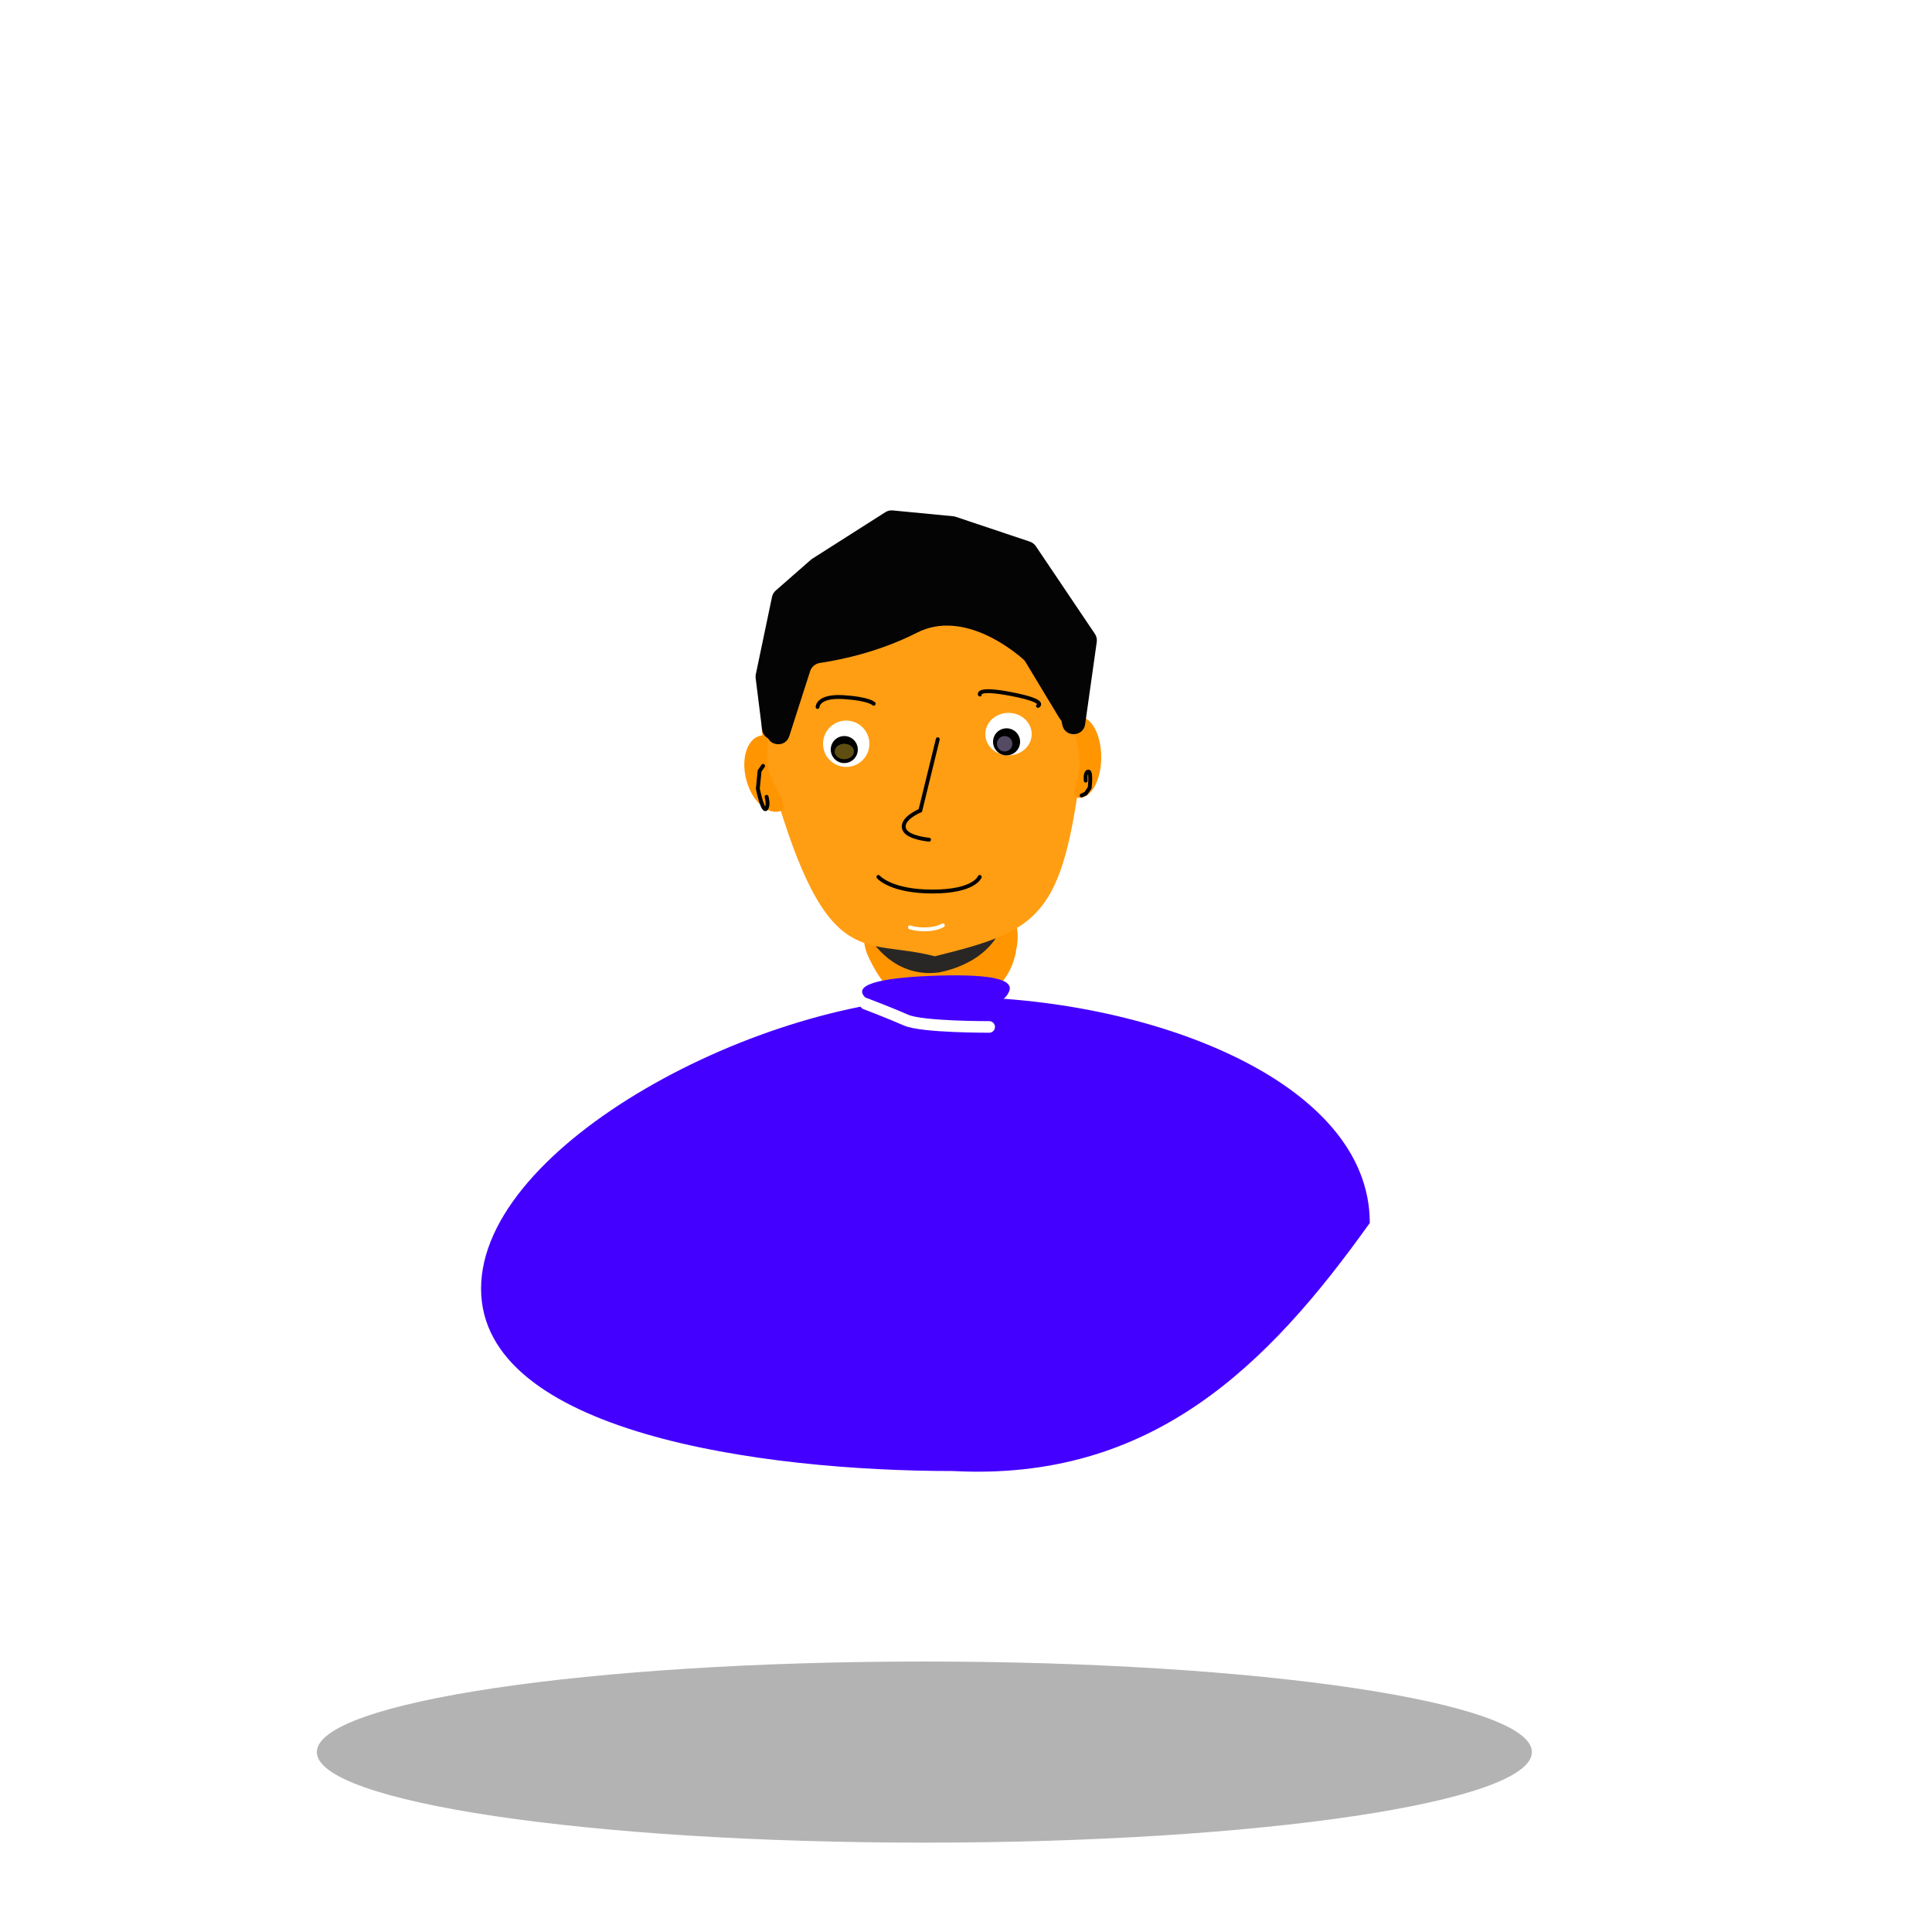 <svg width="500" height="500" viewBox="0 0 500 500" fill="none" xmlns="http://www.w3.org/2000/svg">
<path d="M227.5 379.503C314.209 379.503 381 315.188 381 233.997C381 152.812 310.709 87 224 87C137.291 87 67 152.315 67 233.5C67 314.691 140.791 379.503 227.5 379.503Z" fill="white"/>
<path opacity="0.3" d="M239.227 476.875C326.061 476.875 396.454 466.382 396.454 453.437C396.454 440.493 326.061 430 239.227 430C152.393 430 82 440.493 82 453.437C82 466.382 152.393 476.875 239.227 476.875Z" fill="black"/>
<path d="M246.64 380.702C298.065 383.4 328.08 353.529 354.5 316.5C354.5 279.214 296.147 258 246.64 258C197.133 258 124.5 296.214 124.5 333.5C124.5 370.789 197.133 380.702 246.64 380.702Z" fill="#4400FF"/>
<path d="M245.525 261.709C247.566 261.303 261.035 258.727 263.009 245.734C265.065 235.435 258.407 231.158 244.53 231.516C230.653 231.873 220.594 236.042 224.354 246.73C231.978 264.464 244.505 261.713 245.525 261.709Z" fill="#FF9500"/>
<path d="M243.84 262.807C245.807 262.635 258.783 261.538 260.919 257.052C263.082 253.49 256.77 252.129 243.444 252.473C230.118 252.817 220.386 254.406 223.796 258.009C230.786 263.967 242.861 262.825 243.84 262.807Z" fill="#4400FF"/>
<path d="M242.938 251.671C244.98 251.265 258.449 248.688 260.423 235.695C262.478 225.397 255.82 221.12 241.943 221.477C228.067 221.835 218.008 226.004 221.767 236.692C229.391 254.426 241.918 251.675 242.938 251.671Z" fill="#282726"/>
<path d="M241.928 247.486C269.121 240.779 275.013 237.426 279.998 197.181C284.984 165.32 271.214 151.486 241.928 151.486C212.641 151.486 191.167 163.643 198.418 197.181C213.375 252.937 222.892 242.456 241.928 247.486Z" fill="#FF9D13"/>
<path d="M219 198.486C222.314 198.486 225 195.8 225 192.486C225 189.172 222.314 186.486 219 186.486C215.686 186.486 213 189.172 213 192.486C213 195.8 215.686 198.486 219 198.486Z" fill="white"/>
<path d="M261 195.486C264.314 195.486 267 193.024 267 189.986C267 186.949 264.314 184.486 261 184.486C257.686 184.486 255 186.949 255 189.986C255 193.024 257.686 195.486 261 195.486Z" fill="white"/>
<path d="M260.5 195.486C262.433 195.486 264 193.919 264 191.986C264 190.053 262.433 188.486 260.5 188.486C258.567 188.486 257 190.053 257 191.986C257 193.919 258.567 195.486 260.5 195.486Z" fill="black"/>
<path d="M260 194.486C261.105 194.486 262 193.591 262 192.486C262 191.382 261.105 190.486 260 190.486C258.895 190.486 258 191.382 258 192.486C258 193.591 258.895 194.486 260 194.486Z" fill="#86769D" fill-opacity="0.63"/>
<path d="M218.5 197.486C220.433 197.486 222 195.919 222 193.986C222 192.053 220.433 190.486 218.5 190.486C216.567 190.486 215 192.053 215 193.986C215 195.919 216.567 197.486 218.5 197.486Z" fill="black"/>
<path d="M242.698 191.316L238.179 209.764C238.179 209.764 232.704 212.009 234.11 214.795C235.15 216.854 240.44 217.31 240.44 217.31" stroke="black" stroke-linecap="round"/>
<path d="M227.328 226.953C227.328 226.953 230.493 230.727 241.345 230.727C252.196 230.727 253.553 226.953 253.553 226.953" stroke="black" stroke-linecap="round"/>
<path d="M211.59 182.953C211.59 182.953 211.59 179.996 218.285 180.415C224.98 180.835 226.118 182.127 226.118 182.127" stroke="black" stroke-linecap="round"/>
<path d="M253.59 179.744C253.59 179.744 252.663 177.849 261.927 179.664C271.19 181.48 268.631 182.693 268.631 182.693" stroke="black" stroke-linecap="round"/>
<path d="M285 195.986C285 201.785 282.484 206.486 279.38 206.486C276.275 206.486 279.38 203.098 279.38 197.299C279.38 191.5 276.275 185.486 279.38 185.486C282.484 185.486 285 190.187 285 195.986Z" fill="#FF9500"/>
<path d="M193.057 201.466C191.757 196.041 193.47 191.074 196.883 190.371C200.296 189.668 197.642 193.541 198.942 198.966C200.242 204.391 205.002 209.313 201.589 210.016C198.177 210.719 194.356 206.891 193.057 201.466Z" fill="#FF9500"/>
<path d="M218.5 196.486C219.881 196.486 221 195.591 221 194.486C221 193.382 219.881 192.486 218.5 192.486C217.119 192.486 216 193.382 216 194.486C216 195.591 217.119 196.486 218.5 196.486Z" fill="#EBC42B" fill-opacity="0.4"/>
<g filter="url(#filter0_d_0_1)">
<path d="M197.484 194.216L196.581 195.509L196.129 200.121C196.129 200.121 197.486 206.829 198.39 205.152C198.954 204.106 198.39 202.217 198.39 202.217" stroke="black" stroke-linecap="round"/>
</g>
<g filter="url(#filter1_d_0_1)">
<path d="M279.925 201.874L280.988 201.375L282.005 199.884C282.005 199.884 282.596 195.035 281.45 195.742C280.736 196.183 280.988 198.024 280.988 198.024" stroke="black" stroke-linecap="round"/>
</g>
<path d="M246.659 133.602C246.886 133.624 247.109 133.672 247.325 133.744L266.534 140.176C267.16 140.386 267.7 140.797 268.069 141.345L283.357 164.045C283.771 164.66 283.943 165.406 283.839 166.14L280.837 187.426C280.37 190.74 275.648 190.916 274.936 187.646L270.182 165.836C270.063 165.289 269.803 164.795 269.396 164.412C266.353 161.54 252.338 149.417 239.5 156.5C228.175 162.748 216.545 165.031 211.995 165.732C210.791 165.917 209.773 166.763 209.426 167.93L203.078 189.284C202.152 192.398 197.628 192.025 197.225 188.802L195.562 175.497C195.521 175.168 195.535 174.834 195.603 174.51L199.795 154.481C199.928 153.844 200.265 153.268 200.754 152.839L209.828 144.887C209.942 144.786 210.065 144.694 210.193 144.612L229.129 132.555C229.693 132.195 230.362 132.035 231.028 132.099L246.659 133.602Z" fill="#040404"/>
<path d="M243.818 144.357C244.029 144.376 244.238 144.417 244.44 144.48L261.947 149.906C262.565 150.098 263.104 150.484 263.484 151.007L277.549 170.339C277.845 170.745 278.034 171.22 278.098 171.718L279.667 183.837C280.084 187.057 275.8 188.552 274.123 185.772L265.394 171.302C265.256 171.074 265.098 170.873 264.9 170.695C262.793 168.805 249.454 157.535 237.271 163.757C227.016 168.995 216.487 170.944 212.232 171.559C211.042 171.731 210.033 172.548 209.665 173.693L204.258 190.528C203.281 193.571 198.857 193.179 198.429 190.012L197.072 179.966C197.025 179.612 197.04 179.252 197.119 178.903L200.889 162.229C201.038 161.572 201.403 160.985 201.926 160.561L210.097 153.931C210.213 153.837 210.336 153.752 210.464 153.676L227.746 143.489C228.286 143.171 228.912 143.03 229.536 143.085L243.818 144.357Z" fill="#040404"/>
<path d="M235.5 240C235.5 240 237.331 240.652 240 240.5C242.773 240.343 244 239.466 244 239.466" stroke="white" stroke-linecap="round"/>
<path d="M224 259.769C224 259.769 230.553 262.26 234.469 264C238.609 265.84 256 265.769 256 265.769" stroke="white" stroke-width="3" stroke-linecap="round"/>
<defs>
<filter id="filter0_d_0_1" x="191.624" y="193.717" width="11.517" height="20.205" filterUnits="userSpaceOnUse" color-interpolation-filters="sRGB">
<feFlood flood-opacity="0" result="BackgroundImageFix"/>
<feColorMatrix in="SourceAlpha" type="matrix" values="0 0 0 0 0 0 0 0 0 0 0 0 0 0 0 0 0 0 127 0" result="hardAlpha"/>
<feOffset dy="4"/>
<feGaussianBlur stdDeviation="2"/>
<feComposite in2="hardAlpha" operator="out"/>
<feColorMatrix type="matrix" values="0 0 0 0 0 0 0 0 0 0 0 0 0 0 0 0 0 0 0.25 0"/>
<feBlend mode="normal" in2="BackgroundImageFix" result="effect1_dropShadow_0_1"/>
<feBlend mode="normal" in="SourceGraphic" in2="effect1_dropShadow_0_1" result="shape"/>
</filter>
<filter id="filter1_d_0_1" x="275.422" y="195.175" width="11.239" height="15.196" filterUnits="userSpaceOnUse" color-interpolation-filters="sRGB">
<feFlood flood-opacity="0" result="BackgroundImageFix"/>
<feColorMatrix in="SourceAlpha" type="matrix" values="0 0 0 0 0 0 0 0 0 0 0 0 0 0 0 0 0 0 127 0" result="hardAlpha"/>
<feOffset dy="4"/>
<feGaussianBlur stdDeviation="2"/>
<feComposite in2="hardAlpha" operator="out"/>
<feColorMatrix type="matrix" values="0 0 0 0 0 0 0 0 0 0 0 0 0 0 0 0 0 0 0.25 0"/>
<feBlend mode="normal" in2="BackgroundImageFix" result="effect1_dropShadow_0_1"/>
<feBlend mode="normal" in="SourceGraphic" in2="effect1_dropShadow_0_1" result="shape"/>
</filter>
</defs>
</svg>
